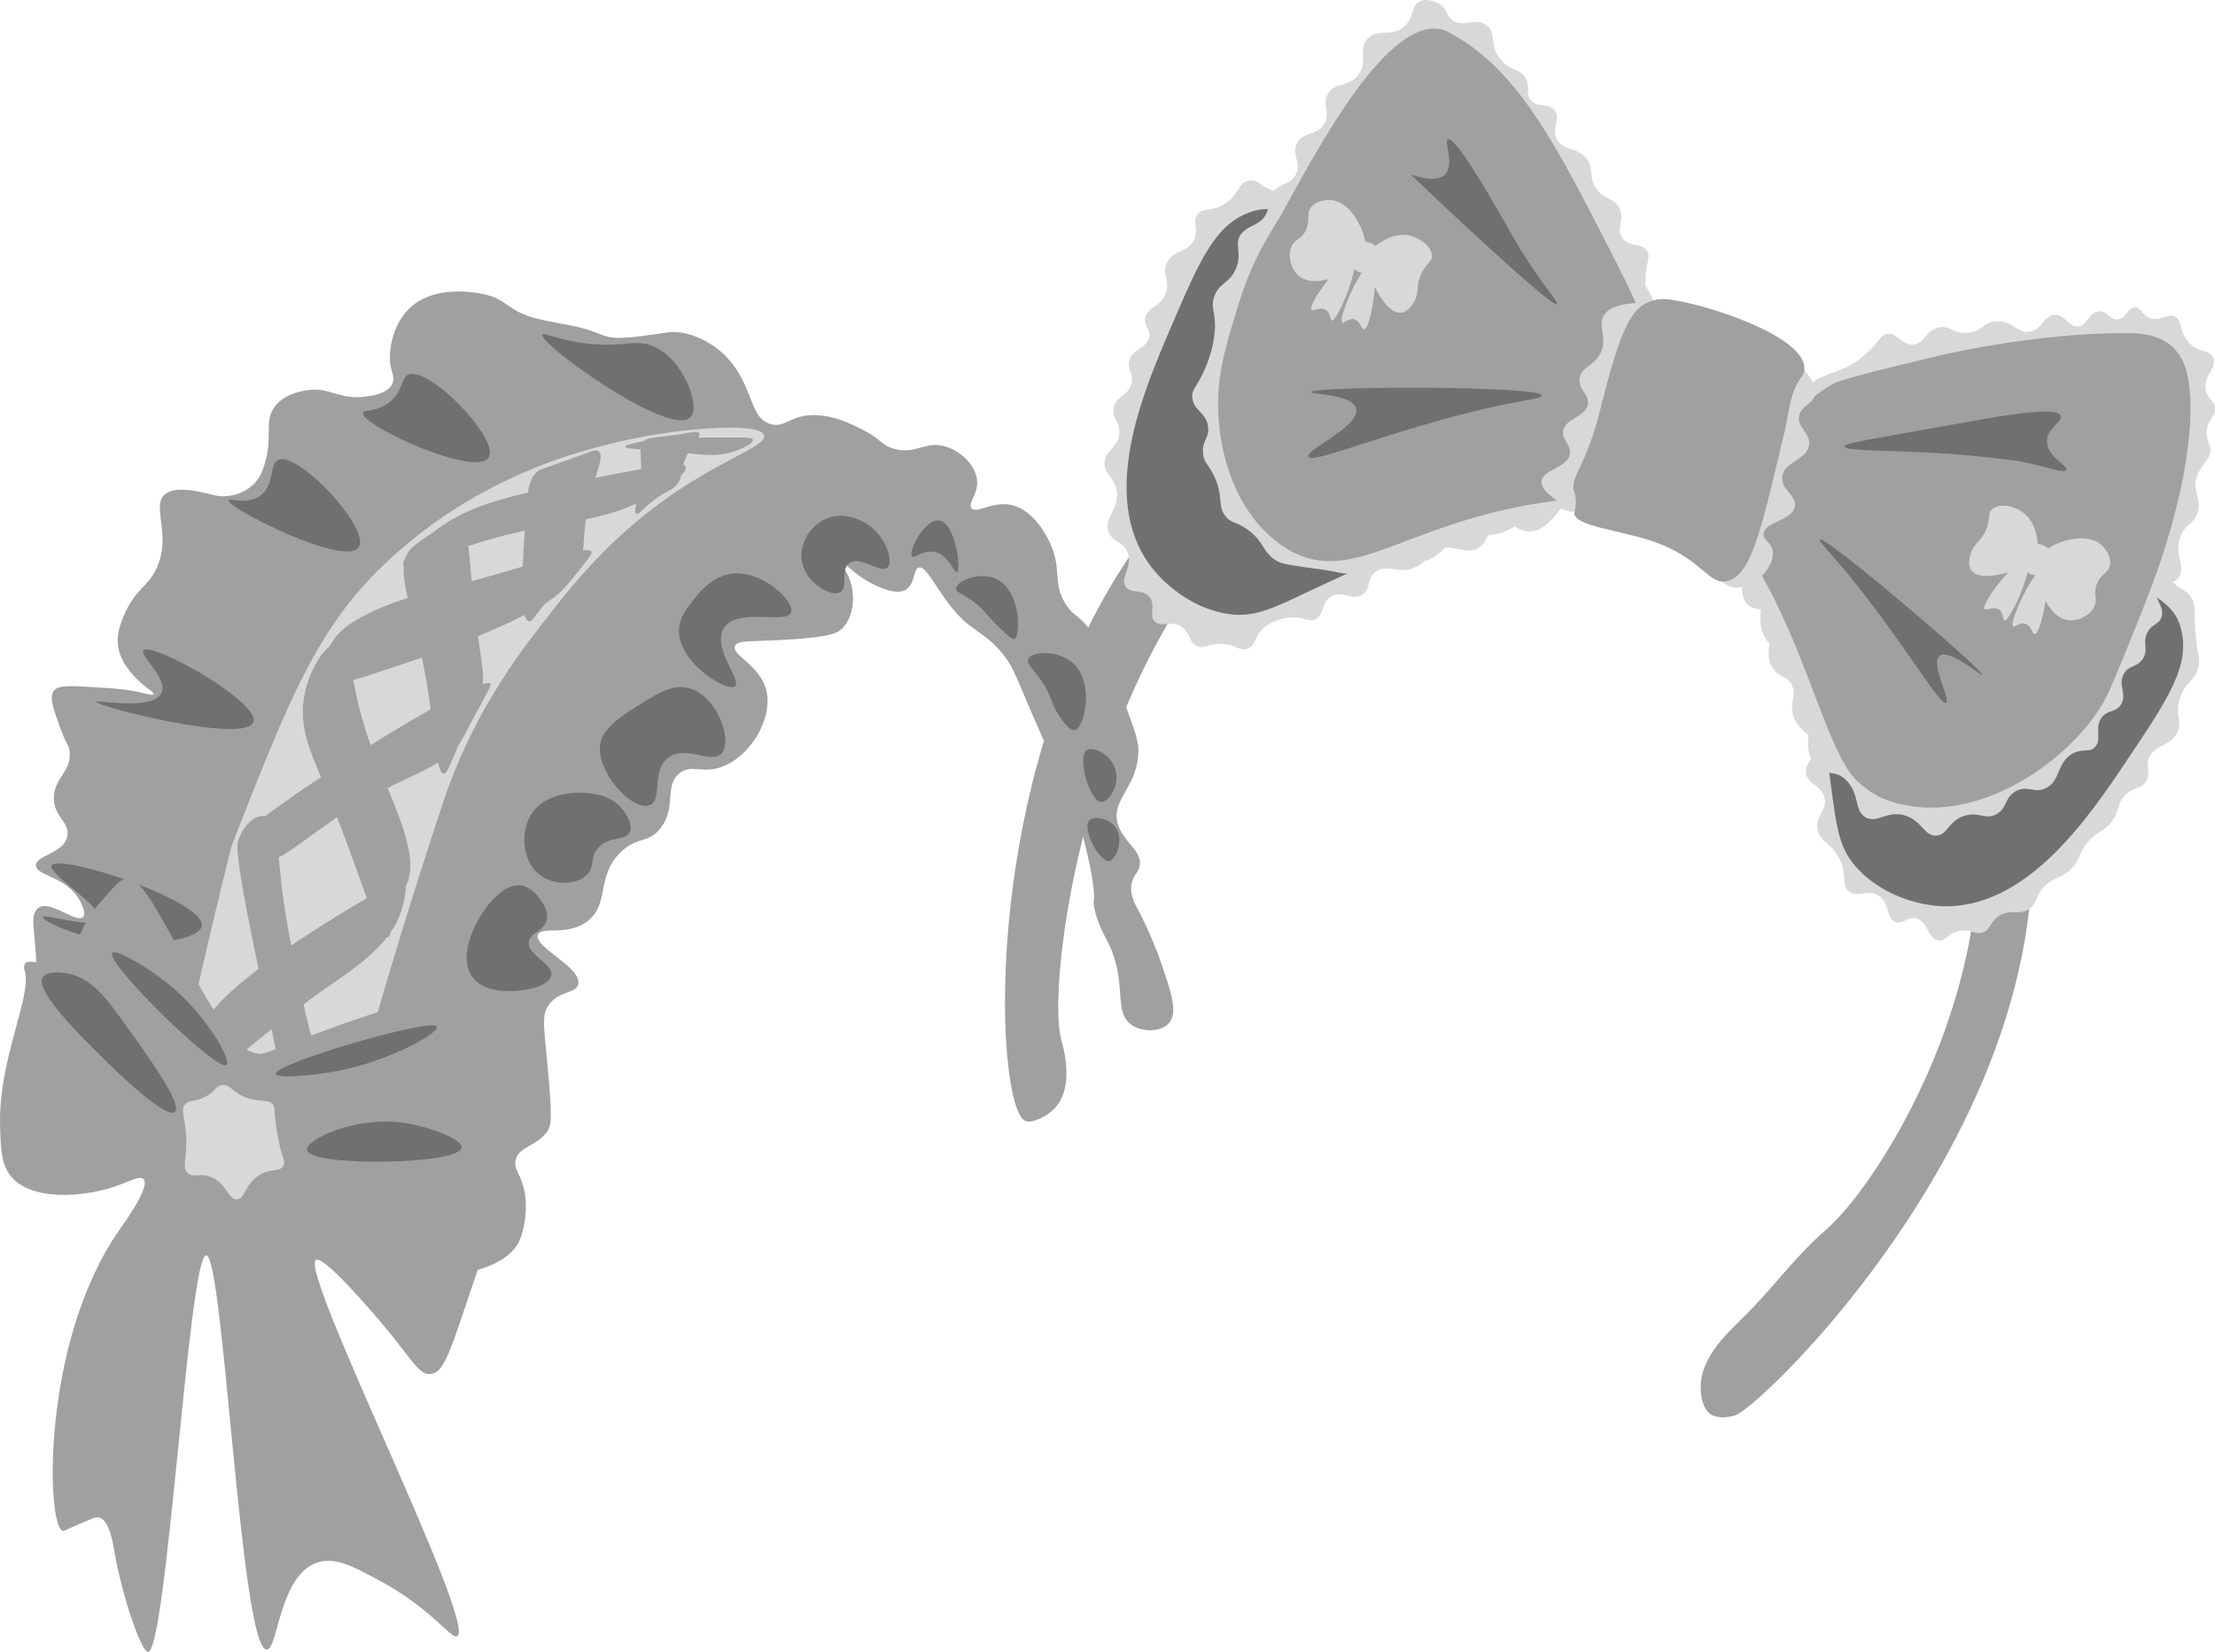 <?xml version="1.0" standalone="no"?><!-- Generator: Gravit.io --><svg xmlns="http://www.w3.org/2000/svg" xmlns:xlink="http://www.w3.org/1999/xlink" style="isolation:isolate" viewBox="0 0 988.486 737.341" width="988.486" height="737.341"><defs><clipPath id="_clipPath_MOvFRVvEw93dnp8nGBegq0EntllNwcuJ"><rect width="988.486" height="737.341"/></clipPath></defs><g clip-path="url(#_clipPath_MOvFRVvEw93dnp8nGBegq0EntllNwcuJ)"><path d=" M 457.54 500.34 C 439 491.92 432.8 226.46 605.54 169.98 C 711.64 135.24 835.62 195.76 884.72 290.34 C 968.79 452.34 788.09 627.46 774.39 631.76 C 767.39 633.95 763.63 631.44 763.63 631.44 C 759.15 628.44 759.01 621.44 758.97 619.59 C 758.71 606.4 769.97 595.87 778.33 587.67 C 791 575.28 801.33 560.53 814.8 549.02 C 841.15 526.48 914.54 409.76 867.46 304.77 C 824.92 209.94 700.87 162.2 614.75 193.5 C 493.03 237.74 465.62 433.15 473.51 463.65 C 474.33 466.79 479.72 484.47 471.1 494.23 C 467.24 498.59 460.37 501.61 457.54 500.34 Z " fill="rgb(160,160,160)"/><path d=" M 855.14 409.91 C 860.4 411.31 860.28 419 864.92 419.81 C 868.44 420.43 869.43 416.1 875.28 415.39 C 879.97 414.82 881.19 417.39 884.73 416.23 C 888.73 414.93 887.93 411.23 892.39 408.66 C 897.74 405.56 901.12 408.83 905.67 405.72 C 909.12 403.36 907.67 401.12 911.59 396.53 C 916.2 391.09 919.26 392.96 924.42 387.71 C 929.07 382.98 927.2 380.82 932.42 375.17 C 936.99 370.17 938.69 371.57 942.15 367.07 C 946.44 361.49 944.47 358.57 948.66 354.63 C 952.57 350.96 955.56 352.3 957.75 348.78 C 960.03 345.11 957.33 342.78 959 338.41 C 961.35 332.2 967.94 333.66 971.4 327.46 C 974.4 322.14 970.34 319.63 972.81 311.71 C 975.14 304.24 979.24 304.77 981.03 297.84 C 982.17 293.43 980.45 293.43 979.69 280.89 C 979.15 271.94 979.92 270.23 978.07 267.09 C 975.5 262.74 972.3 263.16 968.93 259.03 C 964.31 253.37 965.17 246.23 964.93 244.03 C 961.93 218.95 812.98 188.84 785.19 236.37 C 780.98 243.57 773.19 263.37 779.96 269.88 C 782.58 272.4 785.29 270.88 788.05 273.94 C 793.83 280.3 785.66 291.01 791.5 298.79 C 794.37 302.62 797.42 301.45 799.58 305.73 C 802.04 310.59 798.58 313.1 800.15 319.03 C 802.22 327.03 809.73 327.51 809.97 333.8 C 810.16 338.94 805.21 340.25 805.91 345.04 C 806.67 350.25 812.69 350.34 814.18 355.98 C 815.67 361.62 810.18 363.76 811.12 369.98 C 812.06 376.2 817.7 375.93 821.27 384.22 C 824.35 391.35 821.71 395.22 825.13 397.9 C 829.13 401.04 833.69 396.67 838.44 399.81 C 843.44 403.1 841.65 410 846 411.57 C 849.35 412.77 851.26 408.88 855.14 409.91 Z " fill="rgb(216,216,216)"/><path d=" M 867.12 224.47 C 957.23 261.69 969.46 265.86 973.3 280.71 C 977.52 297.06 967.79 311.6 949.3 339.21 C 932.24 364.68 903.93 406.95 865.19 404.43 C 862.63 404.27 844.24 402.81 830.36 389.16 C 815.85 374.88 821.1 361.83 809.97 307.51 C 805.84 287.34 802.43 276.04 799.72 252.71 C 795.53 216.62 799.92 211.29 802.06 209.34 C 811.03 201.15 828.6 208.56 867.12 224.47 Z " fill="rgb(112,112,112)"/><line x1="606.81" y1="135.4" x2="626.13" y2="139.59"/><path d=" M 527.03 279.68 C 522.26 276.81 518.13 280.26 515.34 277.4 C 512.55 274.54 515.9 270.2 513.03 266.53 C 510.03 262.69 504.73 265.3 502.36 261.88 C 499.66 257.98 505.55 253.14 503.3 246.79 C 501.45 241.55 496.62 242.46 494.7 237.4 C 492.35 231.19 499.56 227.64 498.38 219.27 C 497.38 212.56 492.48 211.83 492.96 206.27 C 493.44 200.71 498.75 199.99 499.47 193.83 C 500.12 188.19 495.9 186.72 497.04 181.83 C 498.29 176.55 503.64 176.68 504.98 171.11 C 506.1 166.48 502.73 165.11 503.98 160.86 C 505.61 155.43 511.88 155.58 512.83 150.54 C 513.52 146.92 510.46 145.9 511.05 142.12 C 511.81 137.23 517.19 137.34 519.9 131.8 C 522.9 125.8 518.06 122.47 520.9 116.97 C 523.9 111.19 530.21 112.89 532.9 106.97 C 535.07 102.18 531.9 99.09 534.54 95.69 C 536.95 92.6 540.06 94.52 545.42 91.69 C 552.83 87.83 552.32 81.33 557.48 80.55 C 561.98 79.87 563.58 84.63 569.38 85.21 C 576.12 85.88 581.2 80.21 583.51 78.68 C 604.71 64.93 723.24 159.97 704.56 211.76 C 701.91 219.11 692.44 237.76 682.18 237.25 C 677.33 237.02 674.47 232.65 669.49 234.06 C 663.26 235.82 664.27 243.67 658 245.42 C 652.94 246.83 647.73 242.97 642.08 245.15 C 641.085 245.527 640.136 246.013 639.25 246.6 C 636.64 248.52 636.18 251.03 631.51 253.24 C 624.06 256.77 618.86 251.31 613.88 255.17 C 609.81 258.32 611.97 262.95 607.88 265.48 C 603.29 268.3 598.94 263.42 594.18 266.14 C 589.61 268.76 591.18 274.63 586.68 276.51 C 583.73 277.73 582.48 275.46 576.91 275.58 C 572.736 275.696 568.68 276.989 565.21 279.31 C 559.49 283.37 560.81 288.19 556.49 289.61 C 552.82 290.82 551.49 287.45 544.8 287.34 C 538.95 287.24 537.67 289.77 534.44 288.47 C 530.32 286.87 531.52 282.34 527.03 279.68 Z " fill="rgb(216,216,216)"/><path d=" M 830.87 159.51 C 834.08 156.67 835.58 155.2 835.58 155.2 C 838.78 151.76 839.46 149.71 841.86 149.11 C 846.47 147.97 848.48 154.36 854 153.75 C 859 153.19 859.18 147.62 865 146.24 C 870.24 145 871.78 149.14 878.29 148.57 C 884.8 148 885.14 143.7 891.01 143.37 C 898.15 142.98 900.26 149.17 906.01 148.01 C 911.63 146.88 912.18 140.51 917.01 140.51 C 921.84 140.51 923.1 146.17 927.41 145.72 C 931.72 145.27 932.41 139.16 936.81 138.95 C 940.42 138.78 941.53 142.95 945.06 142.55 C 948.83 142.14 949.57 137.18 952.84 137.21 C 955.55 137.21 955.75 140.57 959.48 141.99 C 964.18 143.77 967.02 139.66 970.6 141.35 C 974.18 143.04 972.29 147.84 976.6 152.68 C 981.08 157.68 986.15 155.84 987.72 159.68 C 989.61 164.31 982.72 168.16 984.48 174.63 C 985.48 178.45 988.32 178.79 988.48 182.45 C 988.64 186.11 985.8 186.62 984.9 191.18 C 983.74 197.07 987.9 199 986.04 203.3 C 985.04 205.71 983.46 206.5 981.18 210.83 C 980.744 211.661 980.408 212.541 980.18 213.45 C 978.58 219.85 982.33 221.85 980.94 227.88 C 979.5 234.15 975.11 233.42 972.94 239.88 C 970.15 248 975.74 253.08 972.15 257.88 C 969.23 261.77 964.15 259.97 962.61 263.6 C 961.01 267.43 966.17 270.6 964.61 275.42 C 963.5 278.92 960.4 278.26 958.27 282.47 C 955.98 286.99 958.77 289.3 956.63 293.47 C 954.26 298.04 950.14 296.58 947.76 300.88 C 945 305.88 949.42 309.88 946.52 314.48 C 944.14 318.26 940.52 316.59 937.8 320.48 C 934.55 325.17 938.18 329.78 935.01 333.36 C 932.56 336.12 929.89 333.93 925.32 336.18 C 917.72 339.94 919.83 348.64 912.84 351.89 C 907.64 354.31 904.77 350.29 899.6 353.17 C 894.43 356.05 895.88 360.81 890.88 363.47 C 885.88 366.13 882.96 362.06 876.45 364.23 C 869.33 366.61 869.25 372.68 864.18 372.98 C 858.62 373.32 857.73 366.1 849.81 363.91 C 841.89 361.72 837.58 367.78 832.5 364.82 C 827.42 361.86 830.04 354.63 824.11 348.48 C 819.29 343.48 815.46 346.36 811.11 342.8 C 800.32 334.04 814.89 310.55 803.41 295.75 C 798.03 288.82 793.8 292.65 789.04 286.67 C 773.44 267.09 816.04 222.5 806.61 187.82 C 805.72 184.55 803.53 178.28 806.61 173.37 C 810.88 166.53 822.57 166.85 830.87 159.51 Z " fill="rgb(216,216,216)"/><path d=" M 663.34 152.98 C 583.06 97.67 572.9 89.69 558.34 94.56 C 542.34 99.91 535.44 116 522.34 146.56 C 510.27 174.74 490.23 221.5 513.44 252.62 C 514.97 254.68 526.21 269.32 545.22 273.52 C 565.1 277.91 573.22 266.41 624.8 246.16 C 643.97 238.64 655.3 235.34 676.34 224.91 C 708.92 208.77 711.03 202.18 711.47 199.34 C 713.44 187.34 697.67 176.63 663.34 152.98 Z " fill="rgb(112,112,112)"/><path d=" M 864.39 158.96 C 864.39 158.96 908.24 148.34 949.93 148.71 C 954.5 148.71 963.64 149.03 969.98 155.26 C 973.013 158.392 975.094 162.321 975.98 166.59 C 980.45 185.12 975.58 221.22 959.69 263.07 C 954.9 275.67 948.69 290.8 948.69 290.8 C 948.12 292.17 942.89 304.91 941.16 308.71 C 928.84 335.76 886.03 368.14 848.03 358.91 C 845.045 358.26 842.138 357.291 839.36 356.02 C 835.3 353.971 831.574 351.317 828.31 348.15 C 816.46 336.38 807.09 295.42 788.58 261.15 C 781.43 247.93 779.58 248.15 778.19 241.49 C 772.68 215.99 793.44 186.21 817.55 171.59 C 821.13 169.47 835.6 165.93 864.39 158.96 Z " fill="rgb(160,160,160)"/><path d=" M 734.3 127.5 C 734.05 117.75 736.71 115.5 735.23 112.41 C 733.16 108.14 726.96 110.68 723.9 106.06 C 721.1 101.83 725.28 98.15 722.62 92.82 C 720.22 88 716.06 89.47 712.32 84.1 C 708.58 78.73 711.68 75.73 708.16 71.01 C 703.89 65.28 697.78 67.63 694.97 62.45 C 692.16 57.27 696.78 52.9 693.69 49.2 C 690.88 45.83 686.03 48.31 683.03 44.56 C 680.82 41.79 683.03 39.5 681.21 35.56 C 678.96 30.71 674.62 31.85 670.21 27.21 C 664.21 20.88 668.21 14.35 663.08 11.02 C 657.95 7.69 652.44 12.75 647.73 8.7 C 645.26 6.56 645.99 4.46 642.91 2.23 C 640.74 0.66 636.91 -0.77 633.91 0.47 C 629.61 2.24 631.25 7.47 626.91 11.65 C 621.48 16.93 615.03 12.4 610.42 17.16 C 605.81 21.92 610.74 27.69 606.08 33.59 C 601.79 39.01 595.77 36.48 592.62 41.83 C 589.76 46.69 593.91 50.22 591.01 55.22 C 587.83 60.73 581.49 58.71 578.74 63.97 C 576.1 69.04 581.05 72.67 578.32 77.89 C 575.75 82.79 570.44 81.38 567.24 87.15 C 565.14 90.93 566.99 92.31 564.81 95.96 C 561.93 100.79 557.61 100.22 554.24 104.05 C 550.19 108.65 554.69 112.41 551.6 119.81 C 548.68 126.81 544.12 125.88 541.85 132.48 C 540 137.87 542.85 139.08 542.1 148.09 C 541.544 153.768 540.079 159.319 537.76 164.53 C 534.22 172.98 531.7 173.59 532.08 177.53 C 532.64 183.4 538.32 184.02 539.13 190.47 C 539.77 195.53 536.44 196.47 536.86 202.16 C 537.23 207.31 540.03 207.41 542.72 214.59 C 545.85 222.9 543.36 226.12 547.04 230.59 C 549.52 233.59 551.04 232.59 556.04 235.91 C 564.27 241.42 562.98 246.08 569.53 250.24 C 571 251.18 572.72 251.99 587.67 253.91 C 598.67 255.33 597.28 256.37 605.13 255.91 C 611.28 255.53 611.13 254.23 621.31 252.41 C 632.17 250.46 632.98 251.83 637.74 249.75 C 644.74 246.67 644.03 243.23 650.66 240.11 C 658.66 236.33 661.15 240.71 670.24 237.73 C 680.24 234.45 680.71 228.02 689.82 226.55 C 697.41 225.33 698.77 229.55 703.21 228.16 C 717.66 223.63 706.08 180.36 728.21 164.33 C 732.6 161.15 736.7 160.18 739.29 155.06 C 744.37 144.85 736.96 131.81 734.3 127.5 Z " fill="rgb(216,216,216)"/><path d=" M 713.24 101.42 C 691.75 59.56 675.69 31.19 649.04 15.78 C 645.48 13.72 644.04 13.25 642.63 12.99 C 619.22 8.79 589.77 62.85 572.26 94.99 C 569.79 99.53 563.47 108.32 558.02 121.21 C 555.572 127.088 553.452 133.098 551.67 139.21 C 548.38 150 545.06 160.88 543.99 171.86 C 541.73 195.05 548.79 225.97 570.2 242.14 C 571.801 243.354 573.471 244.476 575.2 245.5 C 576.03 245.98 576.95 246.5 577.97 246.94 C 604.77 259.59 627.13 234.89 683.31 225.16 C 696.96 222.8 699.11 223.66 705.06 220.54 C 728.17 208.43 737.72 173.41 733.5 145.54 C 732.56 139.19 726.12 126.51 713.24 101.42 Z " fill="rgb(160,160,160)"/><path d=" M 726.74 135.56 C 720.65 136.38 717.56 138.1 715.92 140.56 C 712.68 145.44 717.33 149.87 714.65 156.7 C 711.97 163.53 705.49 163.42 704.91 169.14 C 704.39 174.28 709.44 175.92 708.61 180.48 C 707.53 186.37 698.61 186.48 697.61 192.4 C 697 196.33 700.69 197.92 700.61 202.04 C 700.48 208.66 688.61 209.42 687.94 214.6 C 687.4 218.6 693.44 223.03 701.13 227.3 C 728.7 242.61 741.28 236.07 757.82 249.21 C 766.6 256.21 768.51 262.36 775.15 262.32 C 783.53 262.32 792.48 252.39 791.07 245.62 C 790.3 241.93 786.88 241.24 787.07 238.31 C 787.4 232.82 799.57 232.56 800.95 226.31 C 802.07 221.22 794.67 218.61 795.34 212.75 C 796.12 205.94 806.57 205.4 807.34 198.49 C 807.92 193.06 801.75 190.75 802.94 185.49 C 803.94 180.93 809.02 180.59 809.94 176.03 C 810.11 175.22 810.66 171.69 805.73 165.86 C 792.82 150.51 752.89 132.02 726.74 135.56 Z " fill="rgb(216,216,216)"/><path d=" M 794.25 201.75 C 796.39 192.75 796.7 191.34 796.7 191.34 C 798.6 182.34 798.59 179.8 800.42 174.93 C 802.94 168.25 804.75 168.34 805.17 165.43 C 807.57 149.06 752.3 132.99 741.56 133.49 C 739.392 133.612 737.262 134.116 735.27 134.98 C 732.477 136.357 730.11 138.465 728.42 141.08 C 722.32 149.97 717.96 167.88 713.66 184.72 C 708.16 206.32 701.73 211.95 702.14 218.17 C 702.57 219.376 702.904 220.613 703.14 221.87 C 703.72 225.77 702.55 227.87 702.62 229.3 C 702.88 234.74 722.55 236.67 736.82 241.38 C 760.14 249.08 762.32 261.96 771.34 259.24 C 781.21 256.26 785.56 238.09 794.25 201.75 Z " fill="rgb(160,160,160)"/><path d=" M 633.7 123.63 C 635.82 117.63 639.2 117.35 639.01 113.94 C 638.77 109.75 633.42 106 628.69 105.08 C 621.89 103.77 615.98 108.22 614.37 109.43 L 613.85 109.83 C 613.58 109.577 613.293 109.343 612.99 109.13 C 611.875 108.395 610.591 107.954 609.26 107.85 C 609.05 106.525 608.715 105.223 608.26 103.96 C 608.06 103.37 603.57 90.18 594.07 89.33 C 591.27 89.08 587.14 89.82 585.01 92.61 C 582.74 95.61 584.94 98.07 582.85 102.61 C 580.76 107.15 577.55 106.75 576.11 110.61 C 574.67 114.47 576.11 120.08 579.45 122.97 C 582.92 126.03 588.12 125.97 592.93 124.61 C 588.28 130.41 584.2 137.12 585.29 138.29 C 586.07 139.13 589.19 136.76 591.69 138.35 C 593.91 139.76 593.41 142.87 594.3 143.06 C 596.35 143.5 603.15 127.94 604.3 120.06 C 604.944 120.684 605.71 121.167 606.55 121.48 C 606.932 121.618 607.327 121.715 607.73 121.77 C 603.02 128.59 597.37 142.85 599.04 143.95 C 599.8 144.45 601.67 141.95 604.23 142.51 C 607.12 143.18 607.61 147.07 608.76 147.04 C 610.64 146.98 612.99 136.43 613.53 128.1 C 616.69 134.57 621.31 140.15 625.45 139.61 C 628.45 139.21 630.57 135.61 631.16 134.54 C 633.4 130.54 631.93 128.61 633.7 123.63 Z " fill="rgb(216,216,216)"/><path d=" M 935.78 260.54 C 937.67 255.94 940.97 255.87 941.61 252.17 C 942.21 248.71 939.93 245.17 937.85 243.3 C 930.75 236.92 918.04 242.62 917.47 242.87 C 916.242 243.402 915.067 244.048 913.96 244.8 C 912.974 243.9 911.777 243.264 910.48 242.95 C 910.118 242.87 909.75 242.816 909.38 242.79 C 909.38 242.58 909.38 242.37 909.32 242.14 C 909.11 240.14 908.32 232.78 902.75 228.7 C 898.86 225.85 892.47 224.49 889.23 227.17 C 886.61 229.35 888.7 232.02 885.76 237.66 C 883.32 242.34 880.9 242.58 879.53 246.94 C 879.18 248.08 877.93 252.07 879.71 254.57 C 882.13 257.97 889.36 257.57 896.25 255.46 C 890.52 261.53 884.39 270.46 885.64 271.85 C 886.4 272.72 889.58 270.43 892.04 272.09 C 894.21 273.56 893.63 276.65 894.52 276.87 C 896.46 277.34 903.05 263.49 904.84 255.4 C 905.149 255.657 905.484 255.882 905.84 256.07 C 906.642 256.474 907.522 256.703 908.42 256.74 C 903.42 262.91 896.66 278.48 898.42 279.68 C 899.16 280.21 901.1 277.68 903.64 278.39 C 906.52 279.13 906.9 283.03 908.05 283.03 C 909.65 283.03 911.78 275.48 912.86 268.12 C 915.14 272.57 918.64 276.41 923.24 276.88 C 927.6 277.32 932.68 274.7 934.57 270.88 C 936.36 267.25 933.88 265.18 935.78 260.54 Z " fill="rgb(216,216,216)"/><path d=" M 646.2 62.21 C 649.37 60.81 663.8 85.81 671 98.27 C 675.67 106.36 676.67 108.45 680.3 114.15 C 689.41 128.46 695.66 135.01 694.88 135.77 C 694.1 136.53 686.4 130.54 664.43 110.51 C 649.84 97.2 637.93 85.92 629.57 77.87 C 635.44 79.87 641.69 81 644.8 77.96 C 649.34 73.52 644.19 63.1 646.2 62.21 Z " fill="rgb(112,112,112)"/><path d=" M 688.03 176.64 C 687.81 177.55 683.47 178.24 679.03 179.06 C 629.22 188.13 583.78 208.71 583.84 203.64 C 583.84 200.24 604.38 191.38 605.25 183.75 C 606.16 175.75 584.83 176.24 585.16 175 C 585.8 172.27 689.03 172.1 688.03 176.64 Z " fill="rgb(112,112,112)"/><path d=" M 812.15 240.88 C 811.75 241.38 814.36 244.24 816.98 247.22 C 846.2 280.44 865.57 315.76 868.53 313.66 C 870.53 312.25 861.53 296.49 865.45 292.86 C 869.54 289.07 884.09 301.86 884.59 301.2 C 885.71 299.66 814.09 238.4 812.15 240.88 Z " fill="rgb(112,112,112)"/><path d=" M 919.64 185.69 C 918.07 181.13 894.02 185.49 878.13 188.33 C 833.13 196.38 823.03 197.76 823.13 199.33 C 823.38 201.93 852.65 200.47 883.38 203.76 C 894.52 204.95 900.1 205.55 905.03 206.64 C 914.03 208.64 921.4 211.33 922.21 209.77 C 923.13 207.98 913.7 204.05 913.48 197.24 C 913.34 191.18 920.53 188.27 919.64 185.69 Z " fill="rgb(112,112,112)"/><path d=" M 53.03 290.34 C 53.813 293.248 55.174 295.969 57.03 298.34 C 62.39 305.94 69.03 308.72 68.53 309.84 C 68.18 310.57 65.15 309.64 61.53 308.84 C 56.33 307.69 52.06 307.4 43.53 306.84 C 31.79 306.07 25.92 305.68 24.03 308.34 C 21.94 311.29 23.7 316.21 27.03 325.34 C 29.75 332.8 30.66 332.24 31.03 335.34 C 32.13 344.5 23.94 347.25 24.03 356.34 C 24.11 364.82 31.28 366.98 30.03 373.34 C 28.51 381.03 15.82 381.77 16.03 386.34 C 16.24 391.07 29.52 391.07 35.53 401.84 C 36.07 402.84 38.64 407.61 37.03 409.34 C 34.21 412.34 22.09 401.34 17.03 405.34 C 13.33 408.29 15.36 414.73 16.03 426.34 C 17.29 448.27 11.64 453.26 14.03 461.34 C 19.03 478.08 49.15 474.62 79.03 486.34 C 142.49 511.23 146.81 568.26 194.03 569.34 C 206.59 569.63 226.93 565.5 232.03 553.34 C 233.75 549.24 237.03 536.34 232.03 525.34 C 230.94 522.93 229.66 521.08 230.03 518.34 C 230.9 511.93 239.29 511.77 244.03 505.34 C 246.21 502.34 246.64 499.4 244.03 472.34 C 242.53 456.83 241.88 452.53 245.03 448.34 C 249.65 442.2 257.03 443.56 258.03 439.34 C 259.86 431.91 238.27 422.9 240.03 417.34 C 241.33 413.24 253.03 418.04 262.03 411.34 C 272.21 403.75 265.87 391.08 277.03 380.34 C 284.51 373.15 289.59 376.69 295.03 369.34 C 301.89 360.07 296.4 350.95 303.03 345.34 C 308.31 340.87 313.2 345.48 322.03 342.34 C 334.79 337.8 344.96 320.89 342.03 308.34 C 339.32 296.74 326.27 292.54 328.03 288.34 C 329.24 285.46 335.74 286.61 354.03 285.34 C 370.78 284.17 373.84 282.61 376.03 280.34 C 380.86 275.34 381.37 267.01 380.03 261.34 C 378.36 254.27 373.48 249.81 374.03 249.34 C 374.83 248.66 383.03 259.6 396.03 263.34 C 399.88 264.45 402.2 264.34 404.03 263.34 C 408.54 260.82 407.42 254.08 410.03 253.34 C 413.14 252.46 417.03 261.34 424.03 270.34 C 433.17 282.09 438.39 281.08 447.03 291.34 C 451.81 297.02 452.73 300.34 460.03 317.34 C 476.27 355.2 478.19 353.93 482.03 368.34 C 490.03 398.19 488.03 402.34 488.03 402.34 C 488.03 406.61 490.6 413.45 493.53 418.84 C 504.11 438.32 495.87 451.93 505.53 457.84 C 510.63 460.96 518.21 460.4 521.53 456.84 C 525.7 452.38 522.79 443.63 519.53 433.84 C 516.461 424.373 512.614 415.175 508.03 406.34 C 506.58 403.7 504.03 399.34 505.03 394.34 C 505.76 390.54 507.8 389.87 508.53 386.84 C 510.17 380.09 501.76 376.39 499.03 368.34 C 495.15 356.91 508.22 351.65 508.03 334.34 C 508.03 330 505.03 322.12 499.03 306.34 C 492.52 289.13 488.81 283.61 485.03 279.34 C 480.12 273.8 479.03 274.78 476.03 270.34 C 469.48 260.62 473.95 254.68 469.03 243.34 C 468.21 241.46 462.12 227.53 451.03 225.34 C 442.67 223.69 435.7 229.55 433.53 226.84 C 431.72 224.58 436.66 220.63 436.03 214.34 C 435.36 207.66 428.76 201.34 422.03 199.34 C 412.85 196.55 409.03 203.06 399.03 200.34 C 393.03 198.71 393.83 196.21 384.03 191.34 C 379.42 189.05 372.92 185.82 365.03 185.34 C 352.92 184.61 350.82 191.17 344.03 189.34 C 333.4 186.47 336.93 169.92 321.03 156.34 C 318.97 154.58 308.66 147.03 298.03 148.34 C 296.3 148.55 293.39 149.15 287.53 149.84 C 283.884 150.372 280.212 150.706 276.53 150.84 C 268.26 150.84 268.03 147.95 255.03 145.34 C 249.03 144.13 246.63 143.89 240.03 142.34 C 226.8 139.22 226.11 133.34 216.03 131.34 C 212.03 130.53 193.22 126.75 182.03 138.34 C 176.41 144.16 173.62 153.42 174.03 161.34 C 174.24 165.39 176.57 168.18 175.03 171.34 C 173.12 175.28 167.65 176.34 164.53 176.84 C 151.41 179.12 146.96 172.16 136.03 174.34 C 133.4 174.86 125.8 176.34 122.03 182.34 C 117.77 189.09 122.2 195.56 117.53 208.84 C 116.731 211.441 115.365 213.832 113.53 215.84 C 110.428 218.92 106.374 220.859 102.03 221.34 C 96.67 222.03 95.31 220.62 88.03 219.34 C 84.83 218.78 77.94 217.56 74.03 220.34 C 66.98 225.34 76.77 238.28 70.03 253.34 C 66.03 262.34 60.39 262.42 55.03 275.34 C 53.03 280.15 51.77 285.06 53.03 290.34 Z " fill="rgb(160,160,160)"/><path d=" M 89.03 437.34 C 96.79 403.68 103.03 378.47 103.45 377.34 C 128.55 313.17 141.1 281.09 171.03 252.34 C 213.68 211.43 261.76 200.34 280.03 196.34 C 306.32 190.64 339.5 188.48 341.03 194.34 C 342.13 198.57 325.93 203.84 305.03 217.34 C 273.44 237.74 255.1 261.44 242.03 278.34 C 230.75 292.92 210.92 319 198.03 357.34 C 196.4 362.18 177.19 419.85 163.03 471.34 C 162.067 474.981 160.365 478.385 158.03 481.34 C 144.17 498.74 106.49 500.5 92.03 484.34 C 81.75 472.85 85.09 454.43 89.03 437.34 Z " fill="rgb(216,216,216)"/><path d=" M 23.03 386.34 C 25.95 380.65 91.87 402.12 90.03 413.34 C 88.89 420.29 61.77 423.45 40.03 418.34 C 28.25 415.57 18.68 410.52 19.03 409.34 C 19.55 407.6 41.7 414.95 44.03 410.34 C 46.67 405.12 21.11 390.08 23.03 386.34 Z " fill="rgb(112,112,112)"/><path d=" M 64.03 526.34 C 62.24 524.46 57.32 527.85 49.03 530.34 C 36.03 534.23 15.56 535.75 6.03 526.34 C 0.53 520.9 0.33 513.44 0.03 502.34 C -0.76 472.91 14.48 444.34 11.03 433.34 C 10.602 432.386 10.602 431.295 11.03 430.34 C 13.31 426.71 24.79 433.91 31.03 429.34 C 34.03 427.13 32.3 424.77 36.03 416.34 C 38.546 410.842 41.922 405.778 46.03 401.34 C 51.11 395.53 53.66 392.63 56.03 392.34 C 63.14 391.48 69.38 405.17 84.03 431.34 C 101.51 462.58 107.14 469.04 115.03 470.34 C 117.64 470.77 117.95 470.22 136.03 463.34 C 188.7 443.34 170.46 453.94 185.03 447.34 C 189.03 445.53 192.34 443.85 195.03 445.34 C 199.66 447.91 199.03 458.03 198.03 474.34 C 197.62 480.95 196.82 488.56 199.03 498.34 C 199.69 501.25 200.03 502.74 201.03 504.34 C 206.41 513 218.38 508.88 224.03 514.34 C 230.1 520.2 224.71 533.11 214.03 564.34 C 201.34 601.45 198.79 612.91 192.03 613.34 C 187.33 613.64 184.68 608.34 175.03 596.34 C 164.52 583.28 144.3 560.52 141.03 562.34 C 133.03 566.79 213.19 725.26 204.03 730.34 C 201.31 731.85 192.77 718.09 169.03 705.34 C 157.3 699.04 149.62 695.04 142.03 697.34 C 124.52 702.63 124.14 736.34 119.03 736.34 C 107.35 736.34 99.82 560.42 92.03 560.34 C 84.24 560.26 74.43 737.59 66.03 737.34 C 62.79 737.24 54.03 710.51 51.03 692.34 C 50.47 689 48.83 678.28 44.03 677.34 C 43.03 677.14 42.17 677.46 40.03 678.34 C 29.03 682.87 28.72 683.52 28.03 683.34 C 20.68 681.47 18.36 599.34 53.03 549.34 C 56.21 544.75 67.19 529.65 64.03 526.34 Z " fill="rgb(160,160,160)"/><path d=" M 123.03 468.34 C 120.45 454.8 104.6 386.48 106.03 376.34 C 106.193 375.292 106.531 374.278 107.03 373.34 C 107.919 371.077 109.283 369.031 111.03 367.34 C 112.356 365.859 114.099 364.813 116.03 364.34 C 117.023 364.171 118.037 364.171 119.03 364.34 C 123.35 365.17 124.7 387.34 126.03 398.34 C 128.18 416.11 136.35 454.68 140.03 466.34 C 140.743 468.277 140.743 470.404 140.03 472.34 C 138.25 476.49 131.96 479.11 128.03 477.34 C 124.36 475.69 123.44 470.5 123.03 468.34 Z " fill="rgb(160,160,160)"/><path d=" M 206.03 330.34 C 206.35 329.78 208.58 325.63 213.03 317.34 C 219.1 306.03 219.26 305.67 219.03 305.34 C 214.58 298.87 103.93 369.87 107.03 375.34 C 107.63 376.39 112.37 374.88 116.03 378.34 C 118.26 380.45 117.88 382.34 119.03 383.34 C 123.48 387.26 140.79 369.34 164.03 356.34 C 182.82 345.81 199.43 341.86 206.03 330.34 Z " fill="rgb(160,160,160)"/><path d=" M 138.03 306.34 C 139.95 309.94 156.67 304.04 180.03 296.34 C 180.03 296.34 238.03 277.22 251.03 263.34 C 251.26 263.1 253.84 260.34 257.03 256.34 C 261.92 250.23 264.37 247.18 264.03 246.34 C 262.4 242.34 235.34 253.77 191.03 264.34 C 191.03 264.34 157.98 272.22 149.03 285.34 C 148.26 286.47 145.68 290.61 143.03 295.34 C 139.32 301.96 137.47 305.34 138.03 306.34 Z " fill="rgb(160,160,160)"/><path d=" M 195.03 236.34 C 208.91 226.22 221.96 222.51 256.03 215.34 C 300.8 205.92 305.39 206.63 306.03 208.34 C 307.1 211.2 297.34 217.28 294.03 219.34 C 273.03 232.43 257.03 231.71 232.03 237.34 C 199.62 244.63 181.95 255.81 180.03 252.34 C 178.51 249.59 188.69 240.96 195.03 236.34 Z " fill="rgb(160,160,160)"/><path d=" M 179.78 393.41 C 178.41 392.55 176.22 393.76 175.38 394.22 C 175.38 394.22 89.7 441.36 90.38 461.22 C 90.38 461.46 90.44 462.52 90.51 464.38 C 91.02 478.51 90.37 479.48 91.14 480.18 C 94.89 483.6 113.74 463.45 143.74 442.3 C 157.32 432.73 174.29 422.17 179.02 406.7 C 179.8 404.25 182.58 395.17 179.78 393.41 Z " fill="rgb(160,160,160)"/><path d=" M 136.03 309.34 C 133.03 323.2 138.03 334.4 143.03 346.34 C 161.53 390.8 168.31 419.49 173.03 418.34 C 174.46 417.99 174.03 415.34 179.03 401.34 C 180.63 396.84 181.67 394.34 182.03 393.34 C 187.03 379.65 173.75 355.34 166.03 334.34 C 155.15 304.78 157.61 288.09 151.03 287.34 C 145.31 286.69 138.33 298.72 136.03 309.34 Z " fill="rgb(160,160,160)"/><path d=" M 183.03 245.34 C 176.39 253.72 182.52 266.21 188.03 292.34 C 194.68 323.87 194.1 345.25 198.03 345.34 C 199.2 345.34 199.95 343.49 203.03 336.34 C 213.09 312.97 212.87 314.96 214.03 311.34 C 217.86 299.41 213.75 298.2 210.03 254.34 C 209.19 244.42 208.36 232.17 204.03 231.34 C 202.936 231.258 201.855 231.618 201.03 232.34 C 190.03 239.78 184.49 243.49 183.03 245.34 Z " fill="rgb(160,160,160)"/><path d=" M 267.03 201.34 C 265.96 200.61 264.9 201.12 256.03 204.34 C 241.42 209.65 241.3 209.34 240.03 210.34 C 235.34 213.99 235.26 219.88 234.03 239.34 C 233.03 255.67 231.69 276.4 236.03 277.34 C 237.78 277.72 238.61 274.28 246.03 266.34 C 252.4 259.52 254.4 259.26 257.03 255.34 C 260.89 249.6 259.97 245.16 261.03 235.34 C 263.29 214.28 270.79 203.93 267.03 201.34 Z " fill="rgb(160,160,160)"/><path d=" M 284.03 229.34 C 281.77 228.34 286.85 219.68 286.03 205.34 C 285.83 201.87 285.36 199.4 287.03 197.34 C 288.85 195.09 291.45 195.5 300.03 194.34 C 308.61 193.18 311.25 192.07 312.03 193.34 C 313.03 194.97 309.03 197.34 306.03 204.34 C 303.3 210.73 304.95 212.7 302.03 216.34 C 299.84 219.07 298.57 218.4 293.03 222.34 C 286.64 226.89 285.33 229.92 284.03 229.34 Z " fill="rgb(160,160,160)"/><path d=" M 98.77 484.41 C 96.07 484.91 96.36 486.9 92.03 489.34 C 87.03 492.15 84.62 490.66 82.65 492.9 C 80.47 495.37 82.48 498.26 83.03 506.34 C 83.75 516.97 80.88 521 83.8 523.67 C 86.33 525.98 88.92 523.36 94.03 525.34 C 101.22 528.13 101.74 535.52 105.68 535.34 C 109.62 535.16 109.21 528.27 116.03 524.34 C 121.15 521.34 124.69 523.34 126.41 520.48 C 127.72 518.31 125.67 517.13 124.03 507.34 C 123.365 503.947 122.871 500.523 122.55 497.08 C 122.48 494.99 122.55 494.27 122.03 493.34 C 120.39 490.61 116.53 491.99 111.03 490.34 C 103.91 488.21 102.88 483.65 98.77 484.41 Z " fill="rgb(216,216,216)"/><path d=" M 279.03 199.34 C 279.03 200.6 287.48 200.4 307.03 202.34 C 315.03 203.13 320.82 203.89 328.03 201.34 C 331.35 200.17 336.34 197.81 336.03 196.34 C 335.72 194.87 330.66 195.4 316.03 195.34 C 304.92 195.29 296.54 194.96 285.03 197.34 C 279.35 198.52 279.03 199.09 279.03 199.34 Z " fill="rgb(160,160,160)"/><path d=" M 328.03 306.34 C 324.47 309.25 301.68 295.2 303.03 280.34 C 303.46 275.58 306.35 271.83 309.03 268.34 C 311.5 265.13 316.94 258.05 325.03 256.34 C 339.16 253.34 354.83 268.27 353.03 273.34 C 351.03 278.87 329.03 270.93 323.03 280.34 C 317.54 289.01 331.2 303.75 328.03 306.34 Z " fill="rgb(112,112,112)"/><path d=" M 290.03 359.34 C 295.76 356.84 290.59 344.19 298.03 338.34 C 305.82 332.21 317.56 341.34 322.03 336.34 C 326.93 330.9 320.59 311.29 308.03 307.34 C 300.29 304.91 293.32 309.41 281.03 317.34 C 269.94 324.5 268.45 329.34 268.03 331.34 C 266.94 336.39 268.84 340.67 270.03 343.34 C 274.23 352.77 284.58 361.72 290.03 359.34 Z " fill="rgb(112,112,112)"/><path d=" M 262.03 390.34 C 257.69 394.88 248.27 395.27 242.03 391.34 C 233.55 386 232.15 373.45 236.03 365.34 C 242.1 352.66 260.32 352.46 269.03 355.34 C 272.081 356.294 274.836 358.016 277.03 360.34 C 277.51 360.87 282.94 367.02 281.03 371.34 C 279.12 375.66 271.97 372.95 267.03 378.34 C 263.09 382.64 265.66 386.55 262.03 390.34 Z " fill="rgb(112,112,112)"/><path d=" M 244.03 410.34 C 243.03 415.79 236.71 416.05 236.03 420.34 C 235.03 426.34 247.08 430.13 246.03 435.34 C 245.03 440.19 234.9 442.19 229.03 442.34 C 225.23 442.44 215.91 442.67 211.03 436.34 C 204.37 427.7 211.56 414.13 213.03 411.34 C 216.59 404.62 224.9 393.64 233.03 395.34 C 237.38 396.25 240.46 400.54 241.03 401.34 C 242.18 402.95 244.71 406.48 244.03 410.34 Z " fill="rgb(112,112,112)"/><path d=" M 375.03 264.34 C 371.18 266.62 360.2 260.81 358.03 251.34 C 356.3 243.78 360.63 235.93 367.03 232.34 C 375.51 227.59 385.08 231.74 390.03 236.34 C 395.86 241.76 398.66 250.93 396.03 253.34 C 392.9 256.21 383.91 247.83 379.03 251.34 C 374.91 254.34 378.53 262.27 375.03 264.34 Z " fill="rgb(112,112,112)"/><path d=" M 64.03 290.34 C 67.42 286.13 116.37 313.43 113.03 322.34 C 109.32 332.24 42.76 315.27 43.03 313.34 C 43.2 312.16 68.21 317.47 72.03 309.34 C 75.09 302.82 62.18 292.64 64.03 290.34 Z " fill="rgb(112,112,112)"/><path d=" M 124.03 205.34 C 132.8 200.86 165.75 236.29 160.03 244.34 C 153.67 253.28 101.03 226.49 102.03 223.34 C 102.42 222.15 110.03 225.54 116.03 221.34 C 122.73 216.61 120.08 207.34 124.03 205.34 Z " fill="rgb(112,112,112)"/><path d=" M 162.03 184.34 C 160.74 189.67 212.03 213.2 218.03 204.34 C 223.45 196.34 191.09 162.73 182.03 167.34 C 178.86 168.95 179.87 174.56 174.03 179.34 C 168.19 184.12 162.45 182.59 162.03 184.34 Z " fill="rgb(112,112,112)"/><path d=" M 242.03 149.34 C 240.03 153.19 298.93 195.52 308.03 186.34 C 312.96 181.34 304.8 159.81 291.03 154.34 C 283.24 151.24 278.46 155.21 262.03 153.34 C 248.63 151.82 242.65 148.14 242.03 149.34 Z " fill="rgb(112,112,112)"/><path d=" M 452.64 285.23 C 455.72 283.92 455.59 263.29 444.36 258.32 C 436.99 255.05 426.86 259.42 426.63 262.66 C 426.48 264.95 431.41 265.08 438.19 271.84 C 440.94 274.58 441.91 276.33 446.19 280.38 C 449.91 283.86 451.76 285.6 452.64 285.23 Z " fill="rgb(112,112,112)"/><path d=" M 479.7 325.96 C 483.91 325.05 488.8 304.5 478.47 295.72 C 471.8 290.06 460.47 290.72 458.89 294.07 C 457.43 297.16 464.95 300.8 469.23 312.57 C 470.013 314.878 471.081 317.078 472.41 319.12 C 473.53 320.82 477.27 326.49 479.7 325.96 Z " fill="rgb(112,112,112)"/><path d=" M 484.94 334.83 C 480.55 337.89 486.31 357.83 491.47 358.01 C 494.77 358.13 500.2 350.32 497.57 342.92 C 495.24 336.34 487.58 332.99 484.94 334.83 Z " fill="rgb(112,112,112)"/><path d=" M 29.03 434.34 C 39.61 435.79 46.53 444.34 53.03 453.34 C 65.45 470.48 81.83 493.09 78.03 496.34 C 72.94 500.69 38.29 464.69 36.03 462.34 C 17.16 442.73 18.03 437.97 19.03 436.34 C 20.91 433.23 27.62 434.15 29.03 434.34 Z " fill="rgb(112,112,112)"/><path d=" M 137.03 513.34 C 138.23 520.89 204.87 520.04 206.03 512.34 C 206.59 508.62 191.92 503.02 181.03 501.34 C 158.41 497.85 136.31 508.83 137.03 513.34 Z " fill="rgb(112,112,112)"/><path d=" M 123.03 479.34 C 122.12 474.81 193.33 453.91 195.03 458.34 C 195.98 460.8 175.96 472.51 154.03 477.34 C 141.17 480.17 123.47 481.55 123.03 479.34 Z " fill="rgb(112,112,112)"/><path d=" M 50.03 425.34 C 46.77 429.45 96.92 478.79 101.03 475.34 C 103.39 473.34 92.17 452.6 74.03 438.34 C 65.42 431.57 51.59 423.34 50.03 425.34 Z " fill="rgb(112,112,112)"/><path d=" M 407.03 248.34 C 405.09 246.34 412.58 231.59 419.03 232.34 C 426.51 233.22 429.03 254.56 427.03 255.34 C 425.77 255.84 423.49 247.63 417.03 246.34 C 411.88 245.34 408.19 249.51 407.03 248.34 Z " fill="rgb(112,112,112)"/><path d=" M 486.03 366.34 C 482.73 370.24 490.84 385.06 495.03 384.34 C 498.21 383.79 502.23 373.76 497.03 368.34 C 493.86 365.04 487.91 364.12 486.03 366.34 Z " fill="rgb(112,112,112)"/></g></svg>